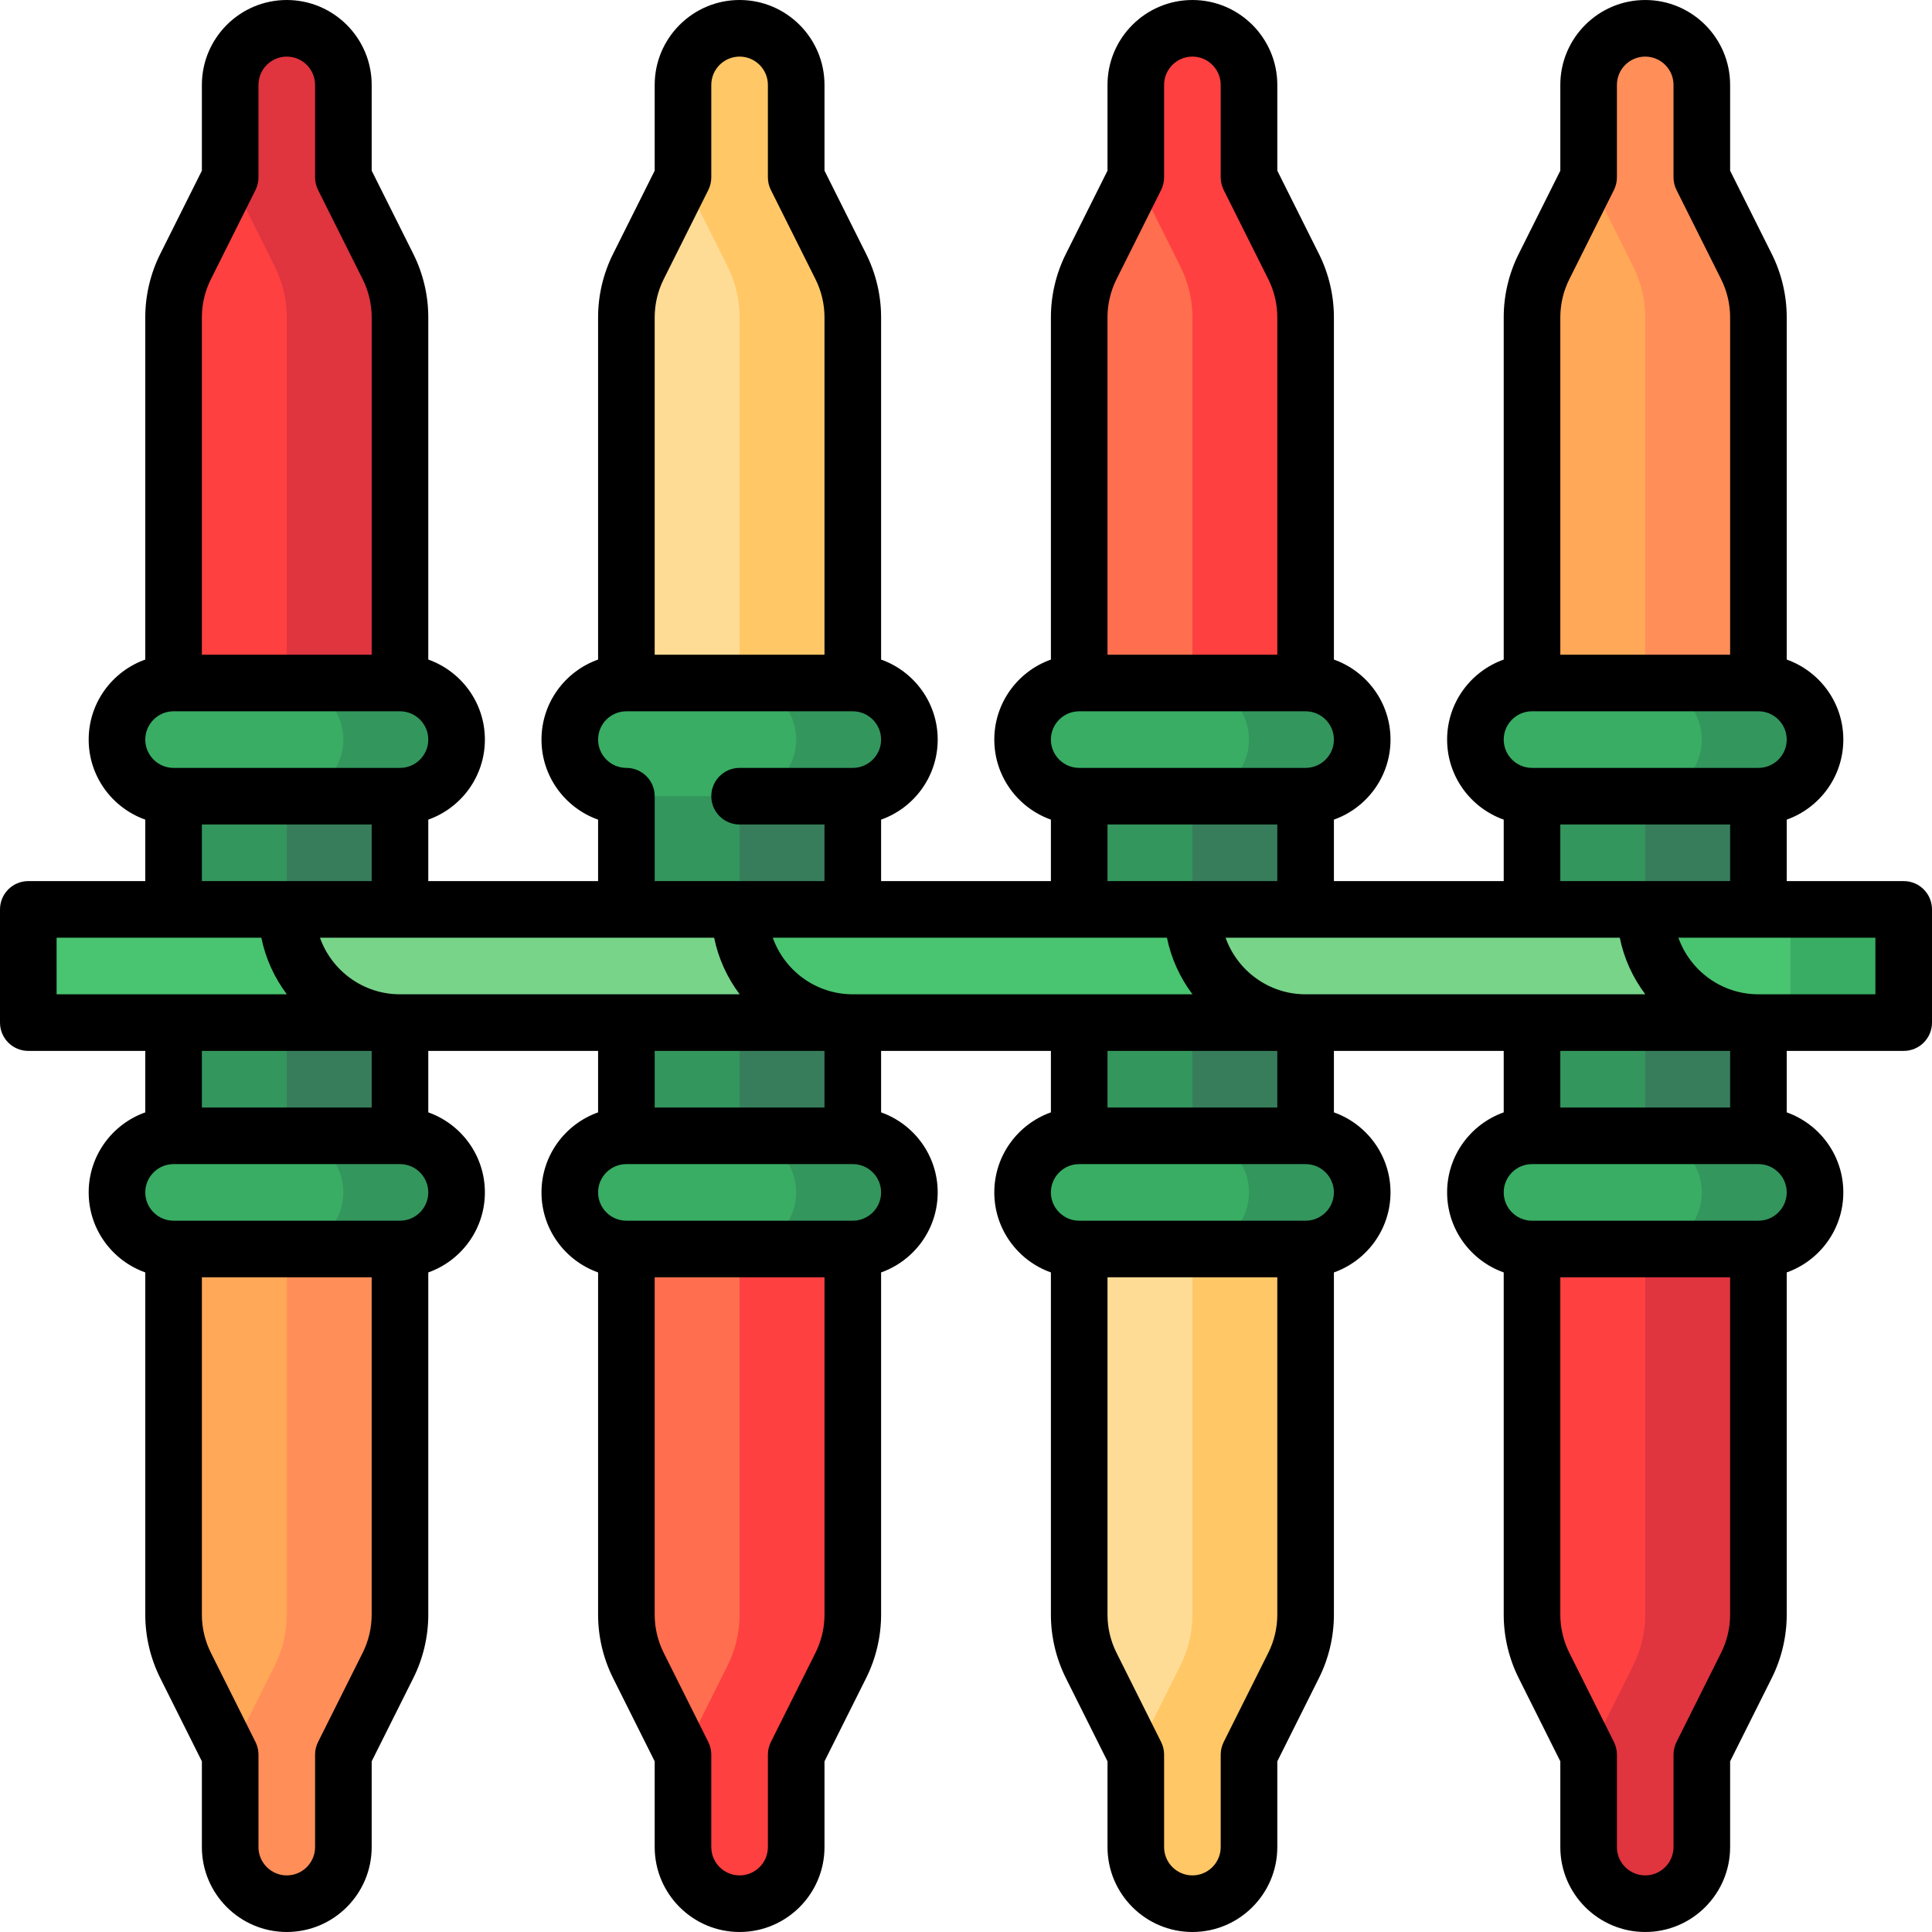 <svg id="Capa_1" enable-background="new 0 0 512 512" height="512" viewBox="0 0 512 512" width="512" xmlns="http://www.w3.org/2000/svg"><g><path d="m61 196h45v120h-45z" fill="#377d5b"/><path d="m46 196h30v120h-30z" fill="#33965d"/><path d="m102.833 70.664-11.833-23.666v-24.498c0-8.284-6.716-15-15-15s-15 6.716-15 15v173.5h45v-111.92c0-4.657-1.084-9.251-3.167-13.416z" fill="#e0343f"/><path d="m72.833 70.664-11.833-23.666-11.833 23.666c-2.083 4.165-3.167 8.759-3.167 13.416v111.92h30v-111.92c0-4.657-1.084-9.251-3.167-13.416z" fill="#ff4040"/><path d="m106 181h-30v30h30c8.284 0 15-6.716 15-15s-6.716-15-15-15z" fill="#33965d"/><path d="m91 196c0-8.284-6.716-15-15-15h-30c-8.284 0-15 6.716-15 15s6.716 15 15 15h30c8.284 0 15-6.716 15-15z" fill="#38ad63"/><path d="m181 196h45v120h-45z" fill="#377d5b"/><path d="m166 196h30v120h-30z" fill="#33965d"/><path d="m222.833 70.664-11.833-23.666v-24.498c0-8.284-6.716-15-15-15s-15 6.716-15 15v173.5h45v-111.92c0-4.657-1.084-9.251-3.167-13.416z" fill="#ffc766"/><path d="m192.833 70.664-11.833-23.666-11.833 23.666c-2.083 4.165-3.167 8.759-3.167 13.416v111.92h30v-111.92c0-4.657-1.084-9.251-3.167-13.416z" fill="#ffdc96"/><path d="m226 181h-30v30h30c8.284 0 15-6.716 15-15s-6.716-15-15-15z" fill="#33965d"/><path d="m211 196c0-8.284-6.716-15-15-15h-30c-8.284 0-15 6.716-15 15s6.716 15 15 15h30c8.284 0 15-6.716 15-15z" fill="#38ad63"/><path d="m301 196h45v120h-45z" fill="#377d5b"/><path d="m286 196h30v120h-30z" fill="#33965d"/><path d="m342.833 70.664-11.833-23.666v-24.498c0-8.284-6.716-15-15-15s-15 6.716-15 15v173.5h45v-111.92c0-4.657-1.084-9.251-3.167-13.416z" fill="#ff4040"/><path d="m312.833 70.664-11.833-23.666-11.833 23.666c-2.083 4.165-3.167 8.759-3.167 13.416v111.92h30v-111.92c0-4.657-1.084-9.251-3.167-13.416z" fill="#ff6f4f"/><path d="m346 181h-30v30h30c8.284 0 15-6.716 15-15s-6.716-15-15-15z" fill="#33965d"/><path d="m331 196c0-8.284-6.716-15-15-15h-30c-8.284 0-15 6.716-15 15s6.716 15 15 15h30c8.284 0 15-6.716 15-15z" fill="#38ad63"/><path d="m421 196h45v120h-45z" fill="#377d5b"/><path d="m406 196h30v120h-30z" fill="#33965d"/><path d="m106 271h-98.5v-30h68.5z" fill="#49c470"/><path d="m226 271h-120c-16.58 0-30-13.42-30-30h120z" fill="#77d489"/><path d="m346 271h-120c-16.58 0-30-13.42-30-30h120z" fill="#49c470"/><path d="m466 271h-120c-16.58 0-30-13.42-30-30h120z" fill="#77d489"/><path d="m504.5 241v30h-30l-15-15 15-15z" fill="#38ad63"/><path d="m474.5 241v30h-8.5c-16.58 0-30-13.42-30-30z" fill="#49c470"/><path d="m462.833 70.664-11.833-23.666v-24.498c0-8.284-6.716-15-15-15s-15 6.716-15 15v173.5h45v-111.92c0-4.657-1.084-9.251-3.167-13.416z" fill="#ff8e59"/><path d="m432.833 70.664-11.833-23.666-11.833 23.666c-2.083 4.165-3.167 8.759-3.167 13.416v111.92h30v-111.92c0-4.657-1.084-9.251-3.167-13.416z" fill="#ffa857"/><path d="m466 181h-30v30h30c8.284 0 15-6.716 15-15s-6.716-15-15-15z" fill="#33965d"/><path d="m451 196c0-8.284-6.716-15-15-15h-30c-8.284 0-15 6.716-15 15s6.716 15 15 15h30c8.284 0 15-6.716 15-15z" fill="#38ad63"/><path d="m102.833 441.336-11.833 23.666v24.498c0 8.284-6.716 15-15 15s-15-6.716-15-15v-173.5h45v111.92c0 4.657-1.084 9.251-3.167 13.416z" fill="#ff8e59"/><path d="m72.833 441.336-11.833 23.666-11.833-23.666c-2.083-4.165-3.167-8.759-3.167-13.416v-111.92h30v111.92c0 4.657-1.084 9.251-3.167 13.416z" fill="#ffa857"/><path d="m106 331h-30v-30h30c8.284 0 15 6.716 15 15s-6.716 15-15 15z" fill="#33965d"/><path d="m91 316c0 8.284-6.716 15-15 15h-30c-8.284 0-15-6.716-15-15s6.716-15 15-15h30c8.284 0 15 6.716 15 15z" fill="#38ad63"/><path d="m222.833 441.336-11.833 23.666v24.498c0 8.284-6.716 15-15 15s-15-6.716-15-15v-173.5h45v111.92c0 4.657-1.084 9.251-3.167 13.416z" fill="#ff4040"/><path d="m192.833 441.336-11.833 23.666-11.833-23.666c-2.083-4.166-3.167-8.759-3.167-13.416v-111.92h30v111.92c0 4.657-1.084 9.251-3.167 13.416z" fill="#ff6f4f"/><path d="m226 331h-30v-30h30c8.284 0 15 6.716 15 15s-6.716 15-15 15z" fill="#33965d"/><path d="m211 316c0 8.284-6.716 15-15 15h-30c-8.284 0-15-6.716-15-15s6.716-15 15-15h30c8.284 0 15 6.716 15 15z" fill="#38ad63"/><path d="m342.833 441.336-11.833 23.666v24.498c0 8.284-6.716 15-15 15s-15-6.716-15-15v-173.5h45v111.92c0 4.657-1.084 9.251-3.167 13.416z" fill="#ffc766"/><path d="m312.833 441.336-11.833 23.666-11.833-23.666c-2.083-4.166-3.167-8.759-3.167-13.416v-111.92h30v111.92c0 4.657-1.084 9.251-3.167 13.416z" fill="#ffdc96"/><path d="m346 331h-30v-30h30c8.284 0 15 6.716 15 15s-6.716 15-15 15z" fill="#33965d"/><path d="m331 316c0 8.284-6.716 15-15 15h-30c-8.284 0-15-6.716-15-15s6.716-15 15-15h30c8.284 0 15 6.716 15 15z" fill="#38ad63"/><path d="m462.833 441.336-11.833 23.666v24.498c0 8.284-6.716 15-15 15s-15-6.716-15-15v-173.5h45v111.92c0 4.657-1.084 9.251-3.167 13.416z" fill="#e0343f"/><path d="m432.833 441.336-11.833 23.666-11.833-23.666c-2.083-4.166-3.167-8.759-3.167-13.416v-111.92h30v111.92c0 4.657-1.084 9.251-3.167 13.416z" fill="#ff4040"/><path d="m466 331h-30v-30h30c8.284 0 15 6.716 15 15s-6.716 15-15 15z" fill="#33965d"/><path d="m451 316c0 8.284-6.716 15-15 15h-30c-8.284 0-15-6.716-15-15s6.716-15 15-15h30c8.284 0 15 6.716 15 15z" fill="#38ad63"/><path d="m504.5 233.5h-31v-16.29c8.729-3.096 15-11.433 15-21.21s-6.271-18.114-15-21.21v-90.71c0-5.793-1.369-11.592-3.959-16.771l-11.041-22.081v-22.728c0-12.406-10.094-22.5-22.5-22.5s-22.5 10.094-22.5 22.5v22.728l-11.041 22.082c-2.59 5.179-3.959 10.978-3.959 16.771v90.71c-8.729 3.096-15 11.433-15 21.21s6.271 18.114 15 21.21v16.29h-45v-16.29c8.729-3.096 15-11.433 15-21.21s-6.271-18.114-15-21.21v-90.711c0-5.793-1.369-11.592-3.959-16.771l-11.041-22.081v-22.728c0-12.406-10.094-22.5-22.5-22.5s-22.5 10.094-22.5 22.5v22.728l-11.041 22.082c-2.59 5.179-3.959 10.978-3.959 16.771v90.71c-8.729 3.096-15 11.433-15 21.21s6.271 18.114 15 21.21v16.29h-45v-16.29c8.729-3.096 15-11.433 15-21.21s-6.271-18.114-15-21.21v-90.711c0-5.791-1.369-11.591-3.959-16.771l-11.041-22.081v-22.728c0-12.406-10.093-22.5-22.5-22.5s-22.5 10.094-22.5 22.5v22.728l-11.041 22.082c-2.59 5.18-3.959 10.979-3.959 16.771v90.71c-8.729 3.096-15 11.433-15 21.21 0 9.778 6.27 18.119 15 21.215v16.284h-45v-16.29c8.729-3.096 15-11.433 15-21.21s-6.271-18.114-15-21.21v-90.71c0-5.791-1.369-11.591-3.959-16.771l-11.041-22.081v-22.728c0-12.406-10.093-22.5-22.5-22.5s-22.5 10.094-22.5 22.5v22.728l-11.041 22.082c-2.59 5.18-3.959 10.979-3.959 16.771v90.71c-8.729 3.096-15 11.433-15 21.21s6.271 18.114 15 21.21v16.29h-31c-4.142 0-7.5 3.357-7.5 7.5v30c0 4.143 3.358 7.5 7.5 7.5h31v16.29c-8.729 3.096-15 11.433-15 21.21s6.271 18.114 15 21.21v90.71c0 5.791 1.369 11.591 3.959 16.771l11.041 22.08v22.728c0 12.406 10.093 22.5 22.5 22.5s22.5-10.094 22.5-22.5v-22.728l11.041-22.082c2.59-5.18 3.959-10.979 3.959-16.771v-90.71c8.729-3.096 15-11.433 15-21.21s-6.271-18.114-15-21.21v-16.289h45v16.29c-8.729 3.096-15 11.433-15 21.21s6.271 18.114 15 21.21v90.71c0 5.791 1.369 11.591 3.959 16.771l11.041 22.082v22.727c0 12.406 10.093 22.5 22.5 22.5s22.5-10.094 22.5-22.5v-22.728l11.041-22.082c2.59-5.18 3.959-10.979 3.959-16.771v-90.71c8.729-3.096 15-11.433 15-21.21s-6.271-18.114-15-21.21v-16.289h45v16.29c-8.729 3.096-15 11.433-15 21.21s6.271 18.114 15 21.21v90.71c0 5.793 1.369 11.592 3.959 16.771l11.041 22.082v22.727c0 12.406 10.094 22.5 22.5 22.5s22.5-10.094 22.5-22.5v-22.728l11.041-22.082c2.59-5.179 3.959-10.978 3.959-16.771v-90.71c8.729-3.096 15-11.433 15-21.21s-6.271-18.114-15-21.21v-16.289h45v16.29c-8.729 3.096-15 11.433-15 21.21s6.271 18.114 15 21.21v90.71c0 5.793 1.369 11.592 3.959 16.771l11.041 22.082v22.727c0 12.406 10.094 22.5 22.5 22.5s22.5-10.094 22.5-22.5v-22.728l11.041-22.082c2.59-5.179 3.959-10.978 3.959-16.771v-90.71c8.729-3.096 15-11.433 15-21.21s-6.271-18.114-15-21.21v-16.289h31c4.143 0 7.5-3.357 7.5-7.5v-30c0-4.143-3.357-7.5-7.5-7.5zm-88.625-159.481 11.833-23.666c.521-1.042.792-2.19.792-3.354v-24.499c0-4.136 3.364-7.5 7.5-7.5s7.5 3.364 7.5 7.5v24.498c0 1.164.271 2.313.792 3.354l11.833 23.666c1.554 3.106 2.375 6.586 2.375 10.062v89.42h-45v-89.42c0-3.476.821-6.955 2.375-10.061zm-9.875 114.481h60c4.136 0 7.5 3.364 7.5 7.5s-3.364 7.5-7.5 7.5h-60c-4.136 0-7.5-3.364-7.5-7.5s3.364-7.5 7.5-7.5zm7.5 30h45v15h-45zm-328.71 30h104.465c1.129 5.539 3.483 10.637 6.766 15h-90.021c-9.777 0-18.114-6.271-21.21-15zm120 0h104.465c1.129 5.539 3.483 10.637 6.766 15h-90.021c-9.777 0-18.114-6.271-21.21-15zm120 0h104.464c1.129 5.539 3.483 10.637 6.766 15h-90.02c-9.777 0-18.114-6.271-21.21-15zm-28.915-174.481 11.833-23.666c.521-1.042.792-2.19.792-3.354v-24.499c0-4.136 3.364-7.5 7.5-7.5s7.5 3.364 7.5 7.5v24.498c0 1.164.271 2.313.792 3.354l11.833 23.666c1.554 3.106 2.375 6.586 2.375 10.062v89.42h-45v-89.42c0-3.476.821-6.955 2.375-10.061zm-9.875 114.481h60c4.136 0 7.5 3.364 7.5 7.5s-3.364 7.5-7.5 7.5h-60c-4.136 0-7.5-3.364-7.5-7.5s3.364-7.5 7.5-7.5zm7.5 30h45v15h-45zm-117.625-144.481 11.833-23.666c.521-1.042.792-2.19.792-3.354v-24.499c0-4.136 3.364-7.5 7.5-7.5s7.5 3.364 7.5 7.5v24.498c0 1.164.271 2.313.792 3.354l11.833 23.666c1.554 3.107 2.375 6.587 2.375 10.062v89.42h-45v-89.42c0-3.475.821-6.954 2.375-10.061zm-9.875 129.481c-4.136 0-7.5-3.364-7.5-7.5s3.364-7.5 7.5-7.5h60c4.136 0 7.5 3.364 7.5 7.5s-3.364 7.5-7.5 7.5h-30c-4.142 0-7.5 3.357-7.5 7.5s3.358 7.5 7.5 7.5h22.5v15h-45v-22.5c0-4.143-3.358-7.5-7.5-7.5zm-110.125-129.481 11.833-23.666c.521-1.042.792-2.19.792-3.354v-24.499c0-4.136 3.364-7.5 7.5-7.5s7.5 3.364 7.5 7.5v24.498c0 1.164.271 2.313.792 3.354l11.833 23.666c1.554 3.107 2.375 6.587 2.375 10.062v89.42h-45v-89.42c0-3.475.821-6.954 2.375-10.061zm-9.875 114.481h60c4.136 0 7.5 3.364 7.5 7.5s-3.364 7.5-7.5 7.5h-60c-4.136 0-7.5-3.364-7.5-7.5s3.364-7.5 7.5-7.5zm7.5 30h45v15h-45zm-38.5 30h54.255c1.129 5.539 3.483 10.637 6.766 15h-61.021zm83.5 30v15h-45v-15zm-2.375 159.481-11.833 23.666c-.521 1.042-.792 2.19-.792 3.354v24.499c0 4.136-3.364 7.5-7.5 7.5s-7.5-3.364-7.5-7.5v-24.498c0-1.164-.271-2.313-.792-3.354l-11.833-23.666c-1.554-3.107-2.375-6.587-2.375-10.062v-89.42h45v89.42c0 3.475-.821 6.954-2.375 10.061zm9.875-114.481h-60c-4.136 0-7.5-3.364-7.5-7.5s3.364-7.5 7.5-7.5h60c4.136 0 7.5 3.364 7.5 7.5s-3.364 7.5-7.5 7.5zm112.5-45v15h-45v-15zm-2.375 159.481-11.833 23.666c-.521 1.042-.792 2.19-.792 3.354v24.499c0 4.136-3.364 7.5-7.5 7.5s-7.5-3.364-7.5-7.5v-24.498c0-1.164-.271-2.313-.792-3.354l-11.833-23.666c-1.554-3.107-2.375-6.587-2.375-10.062v-89.42h45v89.42c0 3.475-.821 6.954-2.375 10.061zm9.875-114.481h-60c-4.136 0-7.5-3.364-7.5-7.5s3.364-7.5 7.5-7.5h60c4.136 0 7.5 3.364 7.5 7.5s-3.364 7.5-7.5 7.5zm112.5-45v15h-45v-15zm-2.375 159.481-11.833 23.666c-.521 1.042-.792 2.19-.792 3.354v24.499c0 4.136-3.364 7.5-7.5 7.5s-7.5-3.364-7.5-7.5v-24.498c0-1.164-.271-2.313-.792-3.354l-11.833-23.666c-1.554-3.106-2.375-6.586-2.375-10.062v-89.42h45v89.42c0 3.476-.821 6.955-2.375 10.061zm9.875-114.481h-60c-4.136 0-7.5-3.364-7.5-7.5s3.364-7.5 7.5-7.5h60c4.136 0 7.5 3.364 7.5 7.5s-3.364 7.5-7.5 7.5zm112.5-45v15h-45v-15zm-2.375 159.481-11.833 23.666c-.521 1.042-.792 2.19-.792 3.354v24.499c0 4.136-3.364 7.5-7.5 7.5s-7.5-3.364-7.5-7.5v-24.498c0-1.164-.271-2.313-.792-3.354l-11.833-23.666c-1.554-3.106-2.375-6.586-2.375-10.062v-89.42h45v89.42c0 3.476-.821 6.955-2.375 10.061zm9.875-114.481h-60c-4.136 0-7.5-3.364-7.5-7.5s3.364-7.5 7.5-7.5h60c4.136 0 7.5 3.364 7.5 7.5s-3.364 7.5-7.5 7.5zm31-60h-31c-9.777 0-18.114-6.271-21.21-15h52.21z"/></g></svg>